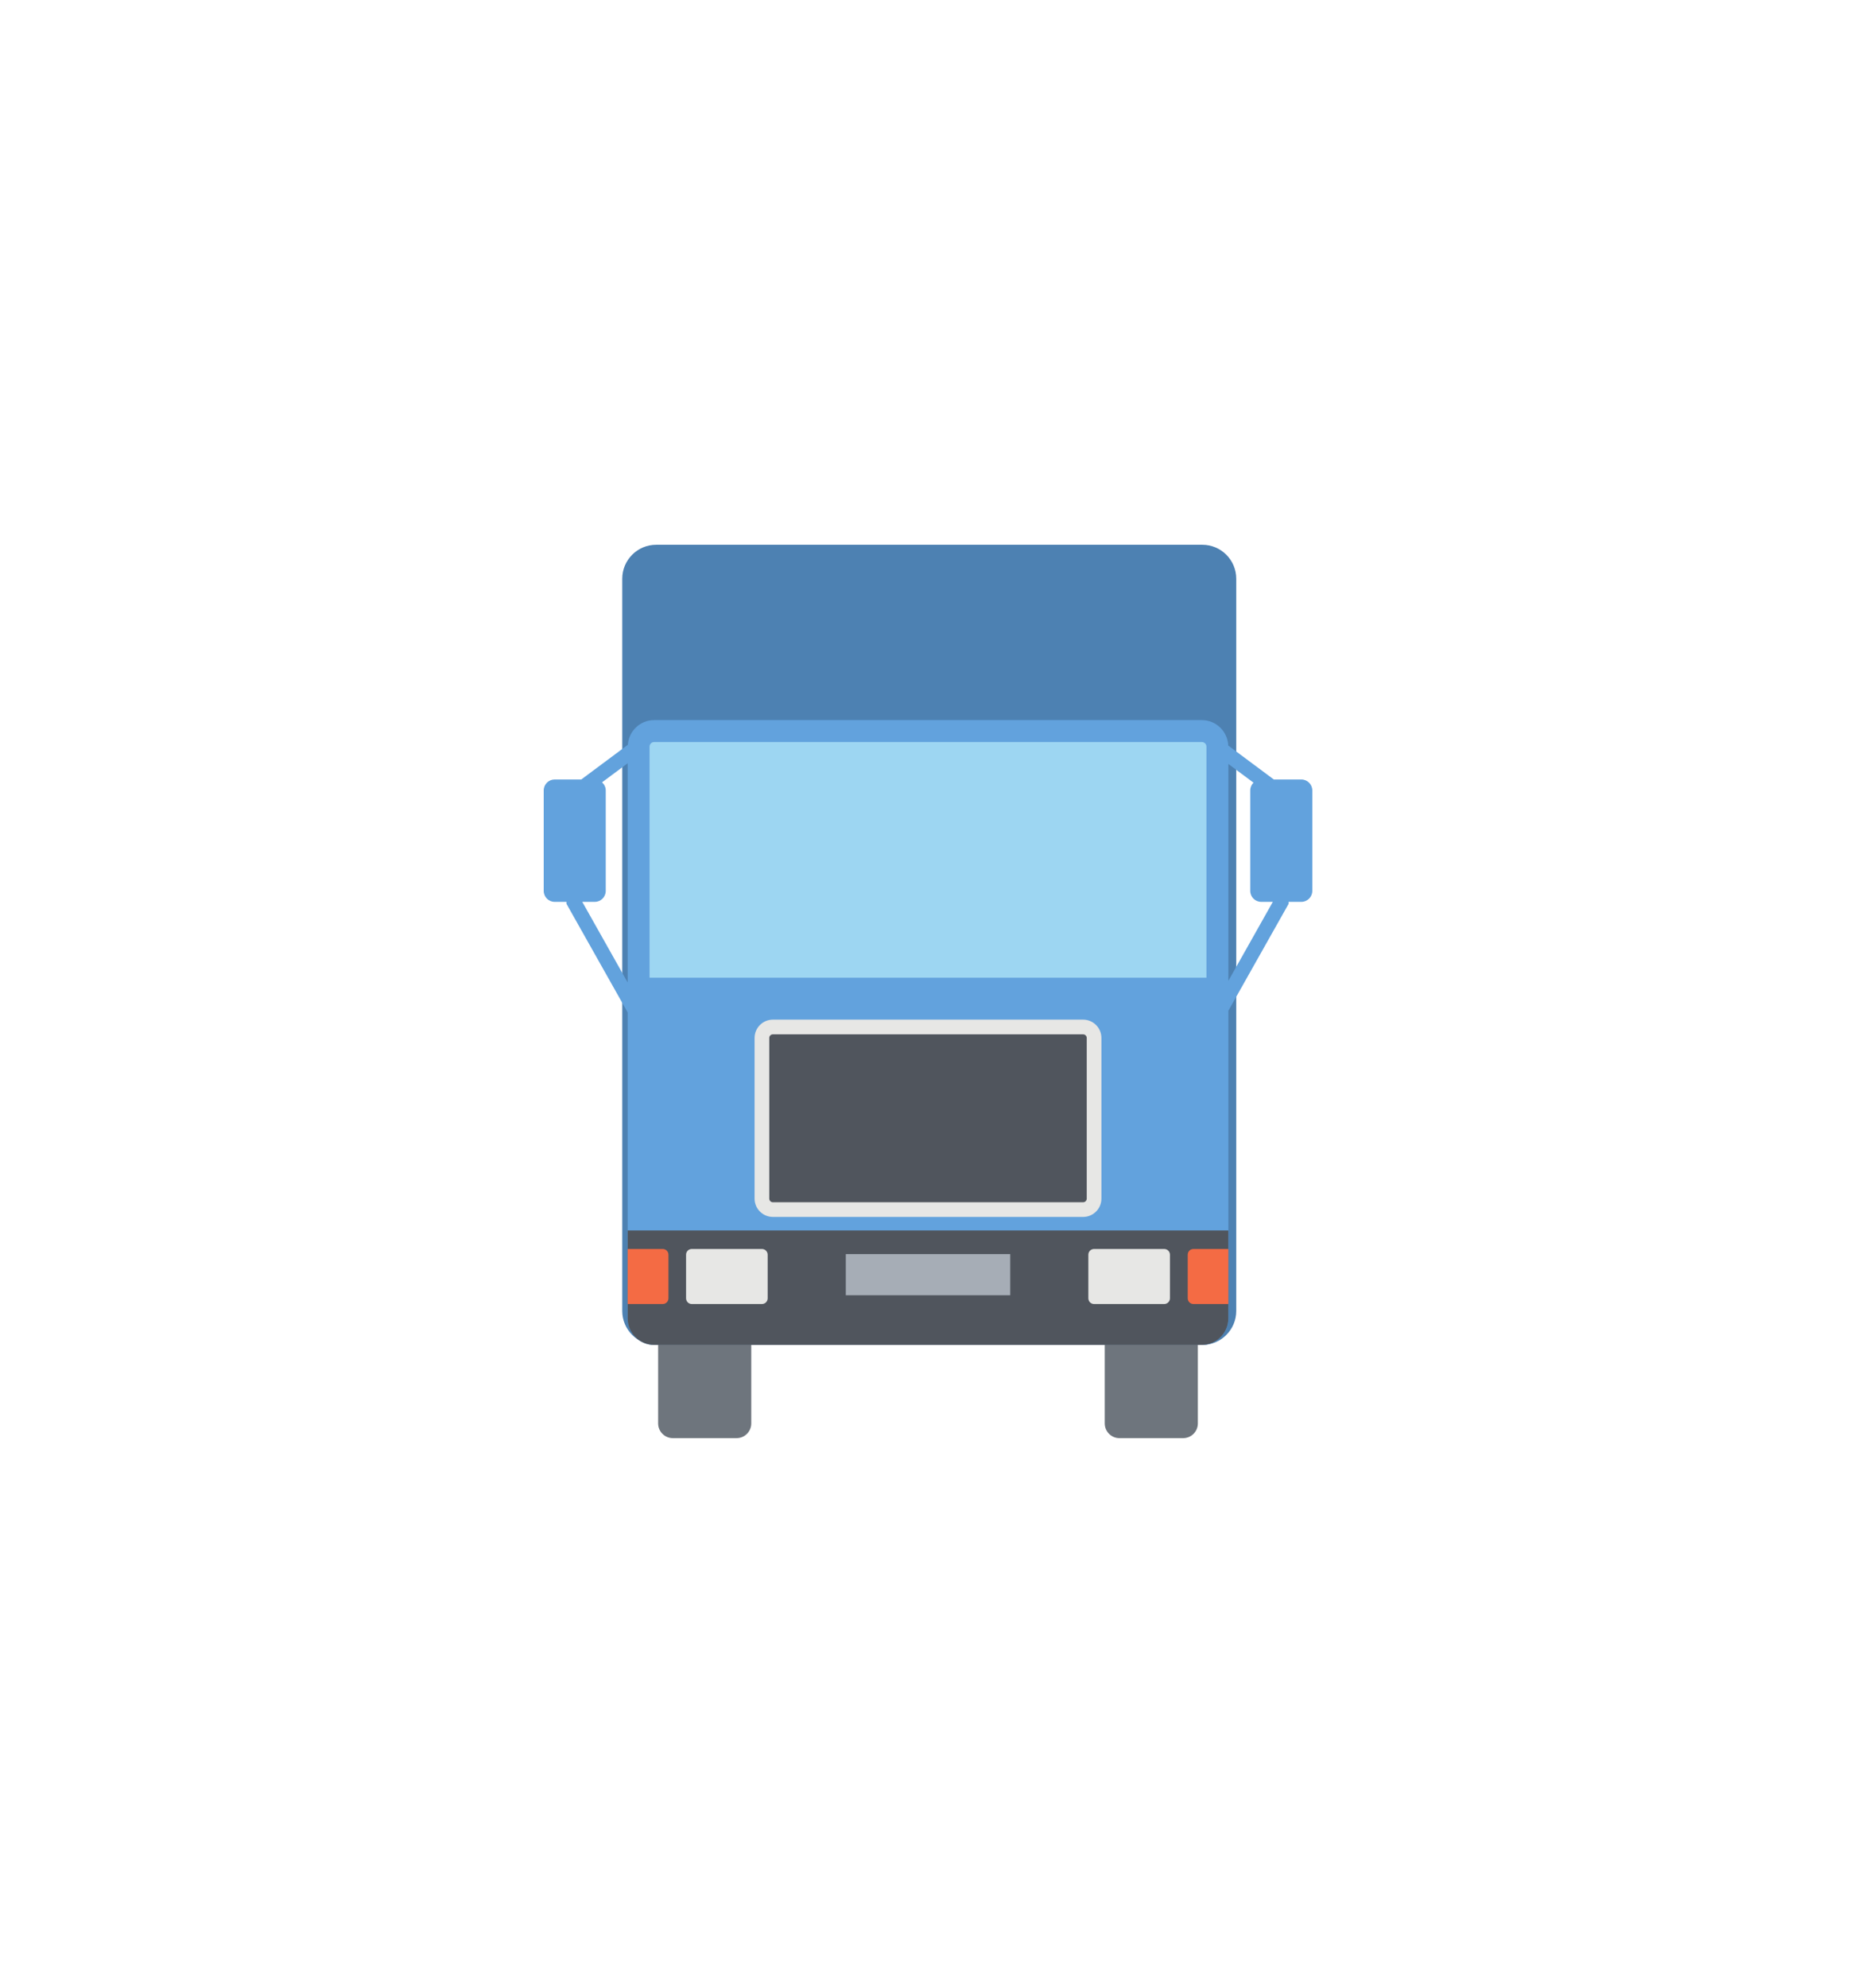 <svg xmlns="http://www.w3.org/2000/svg" xmlns:xlink="http://www.w3.org/1999/xlink" width="343" zoomAndPan="magnify" viewBox="0 0 257.25 274.5" height="366" preserveAspectRatio="xMidYMid meet" version="1.0"><defs><clipPath id="77720780a0"><path d="M 85 75.215 L 171 75.215 L 171 186 L 85 186 Z M 85 75.215 " clip-rule="nonzero"/></clipPath><clipPath id="652b30c9b4"><path d="M 75.117 99 L 181.309 99 L 181.309 186 L 75.117 186 Z M 75.117 99 " clip-rule="nonzero"/></clipPath><clipPath id="9b50ca7111"><path d="M 90 185 L 104 185 L 104 198.605 L 90 198.605 Z M 90 185 " clip-rule="nonzero"/></clipPath><clipPath id="350bcf0e41"><path d="M 152 185 L 166 185 L 166 198.605 L 152 198.605 Z M 152 185 " clip-rule="nonzero"/></clipPath></defs><g clip-path="url(#77720780a0)"><path fill="#4d81b2" d="M 170.797 181.039 C 170.797 183.629 168.695 185.73 166.109 185.73 L 90.66 185.73 C 88.07 185.73 85.969 183.629 85.969 181.039 L 85.969 79.922 C 85.969 77.332 88.07 75.23 90.66 75.23 L 166.109 75.23 C 168.695 75.23 170.797 77.332 170.797 79.922 L 170.797 181.039 " fill-opacity="1" fill-rule="nonzero"/></g><g clip-path="url(#652b30c9b4)"><path fill="#62a2dd" d="M 169.707 135.453 L 169.707 105.5 L 173.18 108.082 C 172.902 108.359 172.73 108.738 172.73 109.156 L 172.73 123.031 C 172.73 123.867 173.41 124.543 174.246 124.543 L 175.852 124.543 Z M 80.445 124.543 L 82.176 124.543 C 83.012 124.543 83.688 123.867 83.688 123.031 L 83.688 109.156 C 83.688 108.707 83.484 108.316 83.176 108.039 L 86.715 105.406 L 86.715 135.676 Z M 179.789 107.645 L 175.988 107.645 L 169.691 102.957 C 169.609 101.008 168.012 99.445 166.043 99.445 L 90.379 99.445 C 88.441 99.445 86.875 100.953 86.742 102.855 L 80.305 107.645 L 76.629 107.645 C 75.793 107.645 75.117 108.32 75.117 109.156 L 75.117 123.031 C 75.117 123.867 75.793 124.543 76.629 124.543 L 78.262 124.543 L 78.262 124.812 L 86.715 139.812 L 86.715 182.066 C 86.715 184.09 88.355 185.73 90.379 185.73 L 166.043 185.73 C 168.066 185.73 169.707 184.09 169.707 182.066 L 169.707 139.586 L 178.035 124.812 L 178.035 124.543 L 179.789 124.543 C 180.625 124.543 181.305 123.867 181.305 123.031 L 181.305 109.156 C 181.305 108.32 180.625 107.645 179.789 107.645 " fill-opacity="1" fill-rule="nonzero"/></g><path fill="#50555d" d="M 86.715 169.922 L 86.715 182.066 C 86.715 184.09 88.355 185.73 90.379 185.73 L 166.043 185.73 C 168.066 185.73 169.703 184.09 169.703 182.066 L 169.703 169.922 L 86.715 169.922 " fill-opacity="1" fill-rule="nonzero"/><g clip-path="url(#9b50ca7111)"><path fill="#6e757d" d="M 90.926 185.73 L 90.926 196.57 C 90.926 197.691 91.836 198.602 92.957 198.602 L 101.766 198.602 C 102.887 198.602 103.793 197.691 103.793 196.57 L 103.793 185.73 L 90.926 185.73 " fill-opacity="1" fill-rule="nonzero"/></g><g clip-path="url(#350bcf0e41)"><path fill="#6e757d" d="M 152.629 185.73 L 152.629 196.57 C 152.629 197.691 153.535 198.602 154.656 198.602 L 163.465 198.602 C 164.586 198.602 165.492 197.691 165.492 196.57 L 165.492 185.73 L 152.629 185.73 " fill-opacity="1" fill-rule="nonzero"/></g><path fill="#e7e7e5" d="M 161.637 179.289 C 161.637 179.727 161.281 180.082 160.844 180.082 L 151.152 180.082 C 150.719 180.082 150.363 179.727 150.363 179.289 L 150.363 173.27 C 150.363 172.832 150.719 172.48 151.152 172.48 L 160.844 172.48 C 161.281 172.48 161.637 172.832 161.637 173.27 L 161.637 179.289 " fill-opacity="1" fill-rule="nonzero"/><path fill="#e7e7e5" d="M 106.059 179.289 C 106.059 179.727 105.703 180.082 105.266 180.082 L 95.574 180.082 C 95.141 180.082 94.785 179.727 94.785 179.289 L 94.785 173.27 C 94.785 172.832 95.141 172.48 95.574 172.48 L 105.266 172.48 C 105.703 172.48 106.059 172.832 106.059 173.27 L 106.059 179.289 " fill-opacity="1" fill-rule="nonzero"/><path fill="#f46b44" d="M 86.715 180.082 L 91.562 180.082 C 91.996 180.082 92.352 179.727 92.352 179.289 L 92.352 173.27 C 92.352 172.832 91.996 172.48 91.562 172.48 L 86.715 172.48 L 86.715 180.082 " fill-opacity="1" fill-rule="nonzero"/><path fill="#f46b44" d="M 169.703 172.48 L 164.887 172.48 C 164.449 172.48 164.094 172.832 164.094 173.27 L 164.094 179.289 C 164.094 179.727 164.449 180.082 164.887 180.082 L 169.703 180.082 L 169.703 172.48 " fill-opacity="1" fill-rule="nonzero"/><path fill="#9dd6f2" d="M 166.68 103.109 C 166.68 102.758 166.395 102.473 166.043 102.473 L 90.379 102.473 C 90.027 102.473 89.742 102.758 89.742 103.109 L 89.742 135.02 L 166.68 135.02 L 166.68 103.109 " fill-opacity="1" fill-rule="nonzero"/><path fill="#50555d" d="M 151.156 165.527 C 151.156 166.363 150.477 167.039 149.641 167.039 L 106.781 167.039 C 105.945 167.039 105.266 166.363 105.266 165.527 L 105.266 143.336 C 105.266 142.504 105.945 141.824 106.781 141.824 L 149.641 141.824 C 150.477 141.824 151.156 142.504 151.156 143.336 L 151.156 165.527 " fill-opacity="1" fill-rule="nonzero"/><path fill="#e7e7e5" d="M 106.781 142.84 C 106.504 142.84 106.281 143.062 106.281 143.336 L 106.281 165.527 C 106.281 165.801 106.504 166.027 106.781 166.027 L 149.641 166.027 C 149.918 166.027 150.141 165.801 150.141 165.527 L 150.141 143.336 C 150.141 143.062 149.918 142.84 149.641 142.84 Z M 149.641 168.055 L 106.781 168.055 C 105.387 168.055 104.25 166.922 104.25 165.527 L 104.25 143.336 C 104.25 141.945 105.387 140.809 106.781 140.809 L 149.641 140.809 C 151.035 140.809 152.168 141.945 152.168 143.336 L 152.168 165.527 C 152.168 166.922 151.035 168.055 149.641 168.055 " fill-opacity="1" fill-rule="nonzero"/><path fill="#a6adb6" d="M 139.57 178.871 L 116.852 178.871 L 116.852 173.188 L 139.57 173.188 L 139.57 178.871 " fill-opacity="1" fill-rule="nonzero"/></svg>